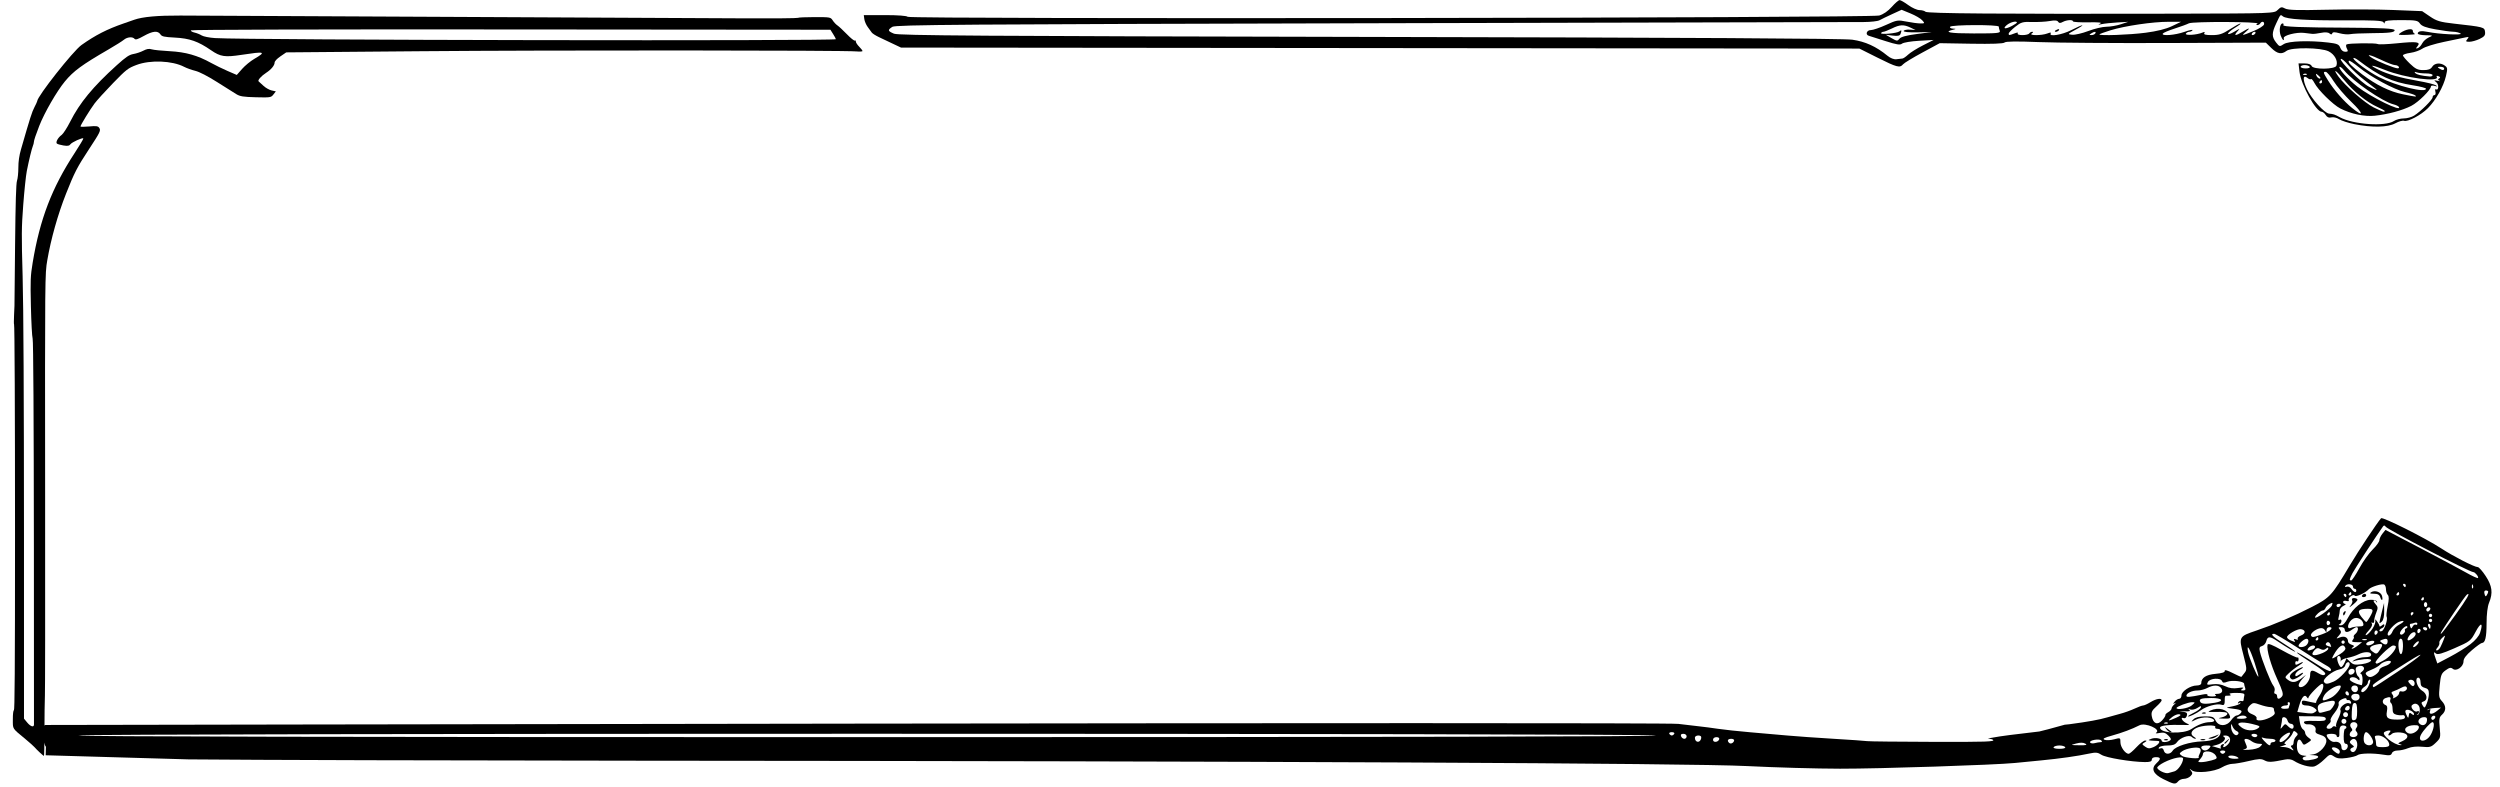 <?xml version="1.0" encoding="UTF-8" standalone="no"?>
<!DOCTYPE svg PUBLIC "-//W3C//DTD SVG 1.1//EN" "http://www.w3.org/Graphics/SVG/1.1/DTD/svg11.dtd">
<svg width="100%" height="100%" viewBox="0 0 270 85" version="1.1" xmlns="http://www.w3.org/2000/svg" xmlns:xlink="http://www.w3.org/1999/xlink" xml:space="preserve" xmlns:serif="http://www.serif.com/" style="fill-rule:evenodd;clip-rule:evenodd;stroke-linejoin:round;stroke-miterlimit:2;">
    <g id="g1" transform="matrix(1.364,0,0,1.378,-11.255,-99.923)">
        <g id="path3" transform="matrix(1,0,0,1,0.151,-1.847)">
            <path d="M194.525,84.092C194.032,83.994 193.483,83.818 193.305,83.701C193.125,83.583 192.853,83.521 192.694,83.56C192.499,83.61 192.358,83.551 192.248,83.376C192.16,83.235 192.015,83.119 191.926,83.119C191.475,83.119 190.294,81.012 190.173,79.99L190.095,79.331L190.574,79.331C190.88,79.331 191.081,79.402 191.129,79.527C191.242,79.821 192.98,79.808 193.094,79.512C193.236,79.141 192.954,78.622 192.481,78.385C191.877,78.082 189.53,78.056 189.144,78.348C188.75,78.646 188.418,78.584 187.944,78.125L187.508,77.702L179.775,77.731C175.522,77.747 170.896,77.714 169.495,77.658C167.766,77.589 166.907,77.6 166.818,77.693C166.733,77.782 165.81,77.815 164.187,77.787L161.687,77.744L160.313,78.478C159.557,78.881 158.868,79.297 158.781,79.402C158.533,79.702 158.295,79.64 156.762,78.88L155.324,78.167L79.441,78.089L78.788,77.784C78.429,77.615 77.93,77.381 77.678,77.262C77.427,77.143 77.179,76.987 77.129,76.915C77.078,76.843 76.933,76.647 76.807,76.478C76.681,76.31 76.559,76.03 76.536,75.858L76.494,75.544L78.188,75.544C79.19,75.544 79.916,75.598 79.965,75.676C80.086,75.872 156.19,75.774 156.892,75.577C157.221,75.484 157.589,75.234 157.889,74.899C158.15,74.607 158.43,74.368 158.51,74.368C158.591,74.368 158.901,74.545 159.198,74.76C159.496,74.976 159.895,75.152 160.085,75.152C160.275,75.152 160.489,75.21 160.561,75.282C160.699,75.42 166.393,75.463 180.237,75.433C188.13,75.415 188.172,75.413 188.447,75.138C188.688,74.898 188.763,74.883 189.033,75.028C189.268,75.154 190.052,75.176 192.316,75.123C193.952,75.084 196.323,75.093 197.586,75.143L199.882,75.234L200.501,75.651C201.028,76.007 201.307,76.09 202.384,76.21C204.778,76.476 204.82,76.487 204.863,76.856C204.895,77.125 204.813,77.23 204.435,77.411C204.177,77.533 203.815,77.634 203.629,77.634C203.337,77.634 203.314,77.606 203.46,77.429C203.607,77.252 203.588,77.234 203.313,77.292C203.139,77.329 202.38,77.485 201.627,77.639C200.875,77.793 200.101,78.032 199.908,78.169C199.715,78.307 199.288,78.456 198.958,78.501C198.629,78.546 198.36,78.636 198.36,78.701C198.36,78.766 198.604,79.052 198.903,79.337C199.355,79.767 199.537,79.854 199.982,79.854C200.376,79.854 200.56,79.785 200.68,79.593C200.868,79.292 201.336,79.252 201.683,79.506C201.898,79.663 201.907,79.746 201.767,80.33C201.569,81.153 200.969,82.208 200.34,82.837C199.795,83.382 198.732,83.937 198.445,83.827C198.343,83.788 198.033,83.877 197.756,84.025C197.159,84.345 195.928,84.371 194.525,84.092ZM197.65,83.844C197.82,83.733 198.168,83.642 198.425,83.642C198.681,83.642 199.051,83.543 199.246,83.422C199.774,83.096 200.711,82.175 200.711,81.982C200.711,81.889 200.776,81.813 200.856,81.813C200.938,81.813 200.972,81.698 200.934,81.552C200.896,81.408 200.913,81.319 200.97,81.355C201.195,81.494 201.229,80.989 201.007,80.81C200.794,80.639 200.802,80.63 201.102,80.695C201.282,80.734 201.349,80.73 201.251,80.686C201.117,80.626 201.112,80.582 201.229,80.509C201.342,80.44 201.326,80.39 201.172,80.331C201.051,80.284 200.992,80.303 201.036,80.374C201.324,80.84 198.522,80.477 196.939,79.842C195.866,79.413 195.565,79.403 196.431,79.826C197.158,80.182 198.151,80.459 199.586,80.706C200.225,80.816 200.842,80.966 200.958,81.04C201.125,81.146 201.108,81.156 200.874,81.092C200.712,81.048 200.58,81.064 200.58,81.128C200.58,81.397 199.589,82.37 199.021,82.658C198.314,83.016 197.18,83.319 196.129,83.431C195.325,83.516 194.244,83.29 193.402,82.861C192.817,82.562 191.635,81.408 191.35,80.856C191.244,80.651 191.123,80.517 191.081,80.559C191.039,80.601 190.923,80.568 190.824,80.485C190.428,80.157 190.4,80.587 190.767,81.36C191.122,82.108 192.152,83.232 192.512,83.265C192.868,83.297 192.953,83.326 193.369,83.551C194.416,84.119 196.964,84.294 197.65,83.844ZM194.279,82.348C193.758,81.852 193.126,81.12 192.874,80.722C192.623,80.323 192.344,79.994 192.254,79.991C192.026,79.982 192.043,80.045 192.437,80.673C192.904,81.417 193.692,82.309 194.338,82.825C195.289,83.585 195.25,83.273 194.279,82.348ZM196.923,83.06C196.923,83.027 196.663,82.886 196.345,82.745C195.496,82.369 194.46,81.542 193.724,80.652C193.062,79.851 192.755,79.659 193.252,80.357C193.745,81.049 195.359,82.448 196.052,82.783C196.726,83.109 196.923,83.172 196.923,83.06ZM198.042,82.742C198.003,82.678 197.808,82.586 197.61,82.537C196.739,82.322 194.403,80.729 193.702,79.872C193.547,79.683 193.385,79.562 193.343,79.604C193.224,79.721 193.988,80.558 194.75,81.146C195.833,81.981 198.316,83.185 198.042,82.742ZM199.333,81.835C199.264,81.775 198.902,81.659 198.528,81.577C197.688,81.393 195.798,80.385 194.859,79.62C194.473,79.306 194.125,79.082 194.085,79.122C193.972,79.235 194.278,79.546 195.144,80.197C196.235,81.017 197.321,81.543 198.347,81.747C199.44,81.965 199.486,81.969 199.333,81.835ZM196.198,81.316C196.13,81.259 195.732,80.954 195.313,80.64C194.894,80.325 194.324,79.801 194.046,79.476C193.767,79.15 193.496,78.927 193.443,78.981C193.297,79.127 195.079,80.864 195.68,81.161C196.24,81.438 196.399,81.486 196.198,81.316ZM200.188,81.314C200.188,81.255 199.733,81.136 199.176,81.051C197.486,80.79 196.509,80.348 194.843,79.094C194.622,78.928 194.441,78.852 194.441,78.927C194.441,79.11 195.672,80.007 196.471,80.407C197.861,81.103 200.188,81.671 200.188,81.314ZM191.96,80.768C191.96,80.696 191.934,80.638 191.902,80.638C191.871,80.638 191.808,80.696 191.764,80.768C191.72,80.84 191.745,80.899 191.822,80.899C191.898,80.899 191.96,80.84 191.96,80.768ZM191.829,80.458C191.829,80.43 191.74,80.334 191.63,80.243C191.464,80.105 191.445,80.113 191.514,80.293C191.584,80.476 191.829,80.604 191.829,80.458ZM200.711,80.246C200.711,80.174 200.48,80.115 200.199,80.115C199.917,80.115 199.579,80.077 199.448,80.031C199.281,79.972 199.248,79.988 199.339,80.086C199.457,80.212 199.835,80.301 200.482,80.357C200.608,80.367 200.711,80.318 200.711,80.246ZM190.749,80.167C190.706,80.123 190.593,80.119 190.499,80.156C190.394,80.198 190.425,80.229 190.578,80.235C190.715,80.241 190.792,80.21 190.749,80.167ZM201.625,79.723C201.625,79.651 201.493,79.594 201.331,79.595C201.093,79.596 201.075,79.621 201.233,79.723C201.486,79.887 201.625,79.887 201.625,79.723ZM190.98,79.593C190.936,79.521 190.756,79.462 190.581,79.462C190.405,79.462 190.262,79.521 190.262,79.593C190.262,79.664 190.442,79.723 190.661,79.723C190.895,79.723 191.027,79.669 190.98,79.593ZM198.033,79.593C197.989,79.521 197.853,79.462 197.732,79.462C197.61,79.462 197.138,79.286 196.683,79.07C195.763,78.635 195.336,78.548 195.945,78.92C196.389,79.19 197.682,79.706 197.943,79.716C198.037,79.72 198.078,79.664 198.033,79.593ZM158.728,78.949C158.804,78.944 159.007,78.807 159.179,78.646C159.351,78.484 159.876,78.158 160.347,77.921L161.202,77.491L160.046,77.557C159.411,77.593 158.806,77.693 158.701,77.78C158.551,77.904 158.278,77.862 157.375,77.575C156.75,77.375 156.165,77.192 156.075,77.166C155.774,77.08 155.896,76.719 156.226,76.719C156.399,76.719 156.943,76.536 157.435,76.313C158.282,75.928 158.366,75.914 159.055,76.052C159.454,76.131 159.948,76.197 160.152,76.197C160.51,76.197 160.516,76.188 160.297,75.947C160.173,75.809 159.755,75.568 159.369,75.412L158.668,75.127L157.91,75.471C157.494,75.66 157.045,75.876 156.912,75.949C156.78,76.023 156.222,76.085 155.672,76.087C155.122,76.088 137.656,76.131 116.86,76.182C84.201,76.261 79.009,76.299 78.756,76.463C78.365,76.714 78.384,76.792 78.886,77C79.237,77.146 85.744,77.19 116.534,77.254C141.966,77.307 154.077,77.376 154.767,77.472C155.788,77.613 156.659,78.007 157.545,78.727C157.788,78.924 158.061,79.029 158.263,79.002C158.443,78.977 158.652,78.954 158.728,78.949ZM193.923,78.164C193.849,78.025 193.838,77.879 193.9,77.841C194.06,77.742 196.22,77.718 196.374,77.813C196.445,77.857 197.131,77.83 197.897,77.753C199.465,77.595 199.798,77.642 199.517,77.983C199.365,78.167 199.368,78.189 199.535,78.134C199.643,78.099 199.8,77.932 199.885,77.764C199.969,77.596 200.204,77.385 200.407,77.295C200.769,77.135 200.764,77.132 200.155,77.122C199.814,77.116 199.535,77.057 199.535,76.991C199.535,76.803 199.823,76.754 200.319,76.859C201.163,77.037 203.144,77.136 202.931,76.989C202.823,76.915 202.559,76.851 202.343,76.847C202.128,76.844 201.489,76.758 200.925,76.658C200.171,76.524 199.848,76.403 199.709,76.205C199.54,75.964 199.386,75.936 198.222,75.936C197.271,75.936 196.922,75.979 196.921,76.099C196.919,76.229 196.898,76.229 196.815,76.098C196.736,75.974 196.005,75.939 193.78,75.953C190.744,75.971 189.141,75.87 188.855,75.64C188.656,75.481 188.678,75.458 188.324,76.205C187.971,76.952 187.969,77.245 188.317,77.687C188.584,78.027 188.602,78.03 188.927,77.817C189.297,77.575 190.941,77.518 192.458,77.695C193.164,77.778 193.3,77.837 193.402,78.104C193.474,78.295 193.626,78.417 193.79,78.417C194.016,78.417 194.037,78.376 193.923,78.164ZM188.684,77.149C188.535,76.757 188.624,76.197 188.835,76.197C188.91,76.197 188.935,76.256 188.891,76.327C188.809,76.459 190.238,76.515 194.115,76.531C196.654,76.542 197.707,76.599 197.707,76.725C197.707,76.901 197.322,76.951 195.878,76.96C195.124,76.965 194.362,77 194.186,77.038C194.009,77.076 193.629,77.043 193.341,76.966C192.955,76.862 192.804,76.864 192.768,76.973C192.731,77.082 192.671,77.083 192.545,76.978C192.434,76.887 192.19,76.871 191.872,76.936C191.597,76.992 191.284,77.027 191.176,77.014C191.068,77.001 190.775,76.966 190.523,76.937C189.932,76.869 188.881,77.136 188.923,77.344C188.984,77.639 188.82,77.506 188.684,77.149ZM198.164,76.938C198.588,76.646 199.143,76.551 199.143,76.771C199.143,76.874 199.217,76.983 199.307,77.013C199.396,77.044 199.117,77.079 198.686,77.093C197.985,77.116 197.93,77.099 198.164,76.938ZM159.866,77.027L161.071,76.871L159.928,76.893C159.213,76.907 158.802,76.866 158.831,76.785C158.856,76.713 159.077,76.667 159.321,76.683L159.765,76.711L159.373,76.525C158.836,76.27 158.534,76.283 157.902,76.589C157.605,76.732 157.303,76.85 157.232,76.85C157.161,76.85 157.076,76.894 157.042,76.948C156.952,77.094 158.302,76.975 158.492,76.82C158.671,76.674 158.694,76.727 158.581,77.022C158.526,77.165 158.365,77.198 157.96,77.15L157.414,77.086L157.871,77.349C158.292,77.59 158.342,77.594 158.495,77.397C158.608,77.251 159.047,77.133 159.866,77.027ZM167.6,76.981C167.828,76.894 167.916,76.894 167.862,76.981C167.815,77.058 167.969,77.111 168.239,77.111C168.491,77.111 168.733,77.052 168.777,76.981C168.821,76.909 168.928,76.851 169.013,76.852C169.107,76.853 169.091,76.904 168.973,76.981C168.702,77.155 169.753,77.156 170.213,76.981C170.44,76.894 170.528,76.894 170.475,76.981C170.299,77.264 171.367,77.093 172.107,76.719C173.07,76.233 173.324,76.212 172.434,76.692C171.789,77.04 171.786,77.045 172.174,77.084C172.39,77.105 172.965,76.973 173.45,76.791C173.936,76.608 174.582,76.457 174.886,76.456C175.189,76.455 175.702,76.368 176.026,76.262L176.613,76.071L175.764,76.119C175.298,76.146 174.739,76.204 174.524,76.249C174.221,76.312 174.192,76.303 174.393,76.209C174.573,76.125 174.28,76.094 173.446,76.109C172.781,76.121 172.238,76.087 172.238,76.034C172.238,75.887 171.736,75.916 171.429,76.08C171.228,76.188 171.135,76.184 171.062,76.066C170.993,75.954 170.794,75.937 170.393,76.008C170.079,76.064 169.451,76.097 168.998,76.083C168.252,76.059 168.124,76.096 167.659,76.464C167.376,76.688 167.144,76.926 167.144,76.991C167.144,77.142 167.18,77.141 167.6,76.981ZM170.801,76.799C170.801,76.77 170.893,76.712 171.004,76.669C171.12,76.625 171.173,76.647 171.127,76.721C171.05,76.845 170.801,76.904 170.801,76.799ZM174.001,76.981C174.103,76.815 173.931,76.815 173.675,76.981C173.506,77.09 173.509,77.107 173.7,77.109C173.821,77.11 173.957,77.052 174.001,76.981ZM177.985,76.926C178.896,76.808 179.597,76.635 180.075,76.409L180.793,76.069L179.804,76.068C178.554,76.066 176.356,76.385 175.209,76.734C174.725,76.881 174.328,77.027 174.328,77.057C174.328,77.177 176.697,77.092 177.985,76.926ZM181.059,76.859C181.454,76.72 181.743,76.662 181.701,76.728C181.66,76.795 181.545,76.85 181.446,76.85C181.347,76.85 181.225,76.915 181.176,76.995C181.074,77.16 182.058,77.1 182.48,76.915C182.658,76.837 182.702,76.85 182.635,76.958C182.568,77.068 182.739,77.111 183.24,77.111C183.815,77.111 184.067,77.03 184.652,76.657C185.044,76.408 185.423,76.203 185.495,76.201C185.567,76.2 185.376,76.349 185.07,76.532C184.765,76.715 184.515,76.926 184.515,77.001C184.515,77.076 184.736,77.007 185.005,76.848C185.487,76.565 185.491,76.564 185.246,76.835C184.933,77.182 185.106,77.188 185.661,76.849C186.206,76.517 186.33,76.515 185.934,76.846C185.533,77.179 185.6,77.173 186.54,76.791C186.971,76.616 187.342,76.381 187.365,76.27C187.412,76.045 187.189,75.991 187.062,76.197C187.018,76.269 186.911,76.327 186.826,76.325C186.722,76.324 186.729,76.286 186.847,76.211C187.092,76.056 181.695,76.035 181.411,76.19C181.286,76.258 180.789,76.439 180.305,76.592C179.82,76.745 179.391,76.924 179.35,76.991C179.218,77.204 180.32,77.119 181.059,76.859ZM186.67,76.981C186.715,76.909 186.692,76.85 186.62,76.85C186.549,76.85 186.453,76.909 186.409,76.981C186.365,77.052 186.387,77.111 186.459,77.111C186.531,77.111 186.626,77.052 186.67,76.981ZM166.44,76.774C166.396,76.66 166.361,76.513 166.361,76.447C166.361,76.281 162.611,76.292 162.508,76.458C162.463,76.53 162.563,76.596 162.729,76.604C162.995,76.617 163,76.626 162.769,76.682C161.933,76.883 162.463,76.981 164.389,76.981C166.278,76.981 166.51,76.957 166.44,76.774ZM167.412,76.389C167.624,76.28 167.797,76.162 167.797,76.128C167.797,75.966 167.27,76.094 166.996,76.323C166.626,76.631 166.87,76.67 167.412,76.389Z" style="fill-rule:nonzero;"/>
        </g>
        <g id="path31" serif:id="path3" transform="matrix(0.733,0,0,0.726,8.251,72.521)">
            <path d="M253.878,65.402C254.059,65.187 254.157,64.933 254.097,64.835C253.951,64.595 254.195,64.468 254.538,64.607C254.756,64.697 254.68,64.835 254.182,65.255C253.826,65.557 253.692,65.62 253.878,65.402Z"/>
        </g>
        <g id="path32" serif:id="path3" transform="matrix(0.733,0,0,0.726,8.251,72.521)">
            <path d="M255.152,64.271C255.213,64.172 255.337,64.091 255.43,64.091C255.523,64.091 255.598,64.172 255.598,64.271C255.598,64.369 255.472,64.45 255.319,64.45C255.167,64.45 255.092,64.369 255.152,64.271Z"/>
        </g>
        <g id="path33" serif:id="path3" transform="matrix(0.733,0,0,0.726,8.251,72.521)">
            <path d="M257.116,64.464C257.03,64.191 256.846,64.089 256.431,64.085C256,64.081 255.932,64.04 256.146,63.914C256.546,63.677 257.169,63.888 257.3,64.303C257.362,64.498 257.371,64.698 257.322,64.748C257.274,64.797 257.18,64.669 257.116,64.464Z"/>
        </g>
        <g id="path34" serif:id="path3" transform="matrix(0.733,0,0,0.726,8.251,72.521)">
            <path d="M257.03,67.207C257.034,67.126 257.147,66.615 257.283,66.071L257.527,65.08L257.542,65.948C257.551,66.496 257.46,66.915 257.291,67.086C257.143,67.234 257.026,67.289 257.03,67.207Z"/>
        </g>
        <g id="path35" serif:id="path3" transform="matrix(0.733,0,0,0.726,8.251,72.521)">
            <path d="M253.103,66.261C253.103,66.167 253.182,66.042 253.279,65.981C253.38,65.918 253.41,65.991 253.35,66.151C253.231,66.462 253.103,66.52 253.103,66.261Z"/>
        </g>
        <g id="path36" serif:id="path3" transform="matrix(0.733,0,0,0.726,8.251,72.521)">
            <path d="M237.925,76.925C238.053,76.873 238.207,76.88 238.267,76.939C238.326,76.998 238.221,77.041 238.033,77.034C237.826,77.026 237.783,76.982 237.925,76.925Z"/>
        </g>
        <g id="path37" serif:id="path3" transform="matrix(0.733,0,0,0.726,8.251,72.521)">
            <path d="M234.017,78.712C233.79,78.422 233.799,78.418 234.129,78.661C234.324,78.806 234.517,78.948 234.558,78.977C234.599,79.005 234.549,79.028 234.446,79.028C234.344,79.028 234.15,78.886 234.017,78.712Z"/>
        </g>
        <g id="path38" serif:id="path3" transform="matrix(0.733,0,0,0.726,8.251,72.521)">
            <path d="M239.993,77.431C240.278,77.369 240.546,77.216 240.587,77.093C240.662,76.867 240.336,76.815 239.027,76.847C238.517,76.859 238.468,76.832 238.76,76.697C239.637,76.294 240.625,76.564 240.868,77.273C240.96,77.543 240.868,77.585 240.225,77.566C239.563,77.548 239.536,77.532 239.993,77.431Z"/>
        </g>
        <g id="path39" serif:id="path3" transform="matrix(0.733,0,0,0.726,8.251,72.521)">
            <path d="M240.276,80.22C240.276,80.183 240.415,80.041 240.587,79.904C240.869,79.681 240.876,79.687 240.653,79.972C240.422,80.272 240.276,80.367 240.276,80.22Z"/>
        </g>
        <g id="path310" serif:id="path3" transform="matrix(0.733,0,0,0.726,8.251,72.521)">
            <path d="M233.827,79.804C233.957,79.753 234.11,79.758 234.17,79.819C234.228,79.878 234.123,79.921 233.935,79.913C233.728,79.904 233.685,79.862 233.827,79.804Z"/>
        </g>
        <g id="path311" serif:id="path3" transform="matrix(0.733,0,0,0.726,8.251,72.521)">
            <path d="M237.735,79.808C237.858,79.758 238.059,79.758 238.182,79.808C238.304,79.857 238.203,79.899 237.959,79.899C237.714,79.899 237.614,79.857 237.735,79.808Z"/>
        </g>
        <g id="path312" serif:id="path3" transform="matrix(0.733,0,0,0.726,8.251,72.521)">
            <path d="M238.88,79.571C239.142,79.491 239.463,79.371 239.593,79.303C239.723,79.236 239.674,79.309 239.484,79.463C239.293,79.62 238.973,79.74 238.771,79.732C238.476,79.72 238.498,79.688 238.88,79.571Z"/>
        </g>
        <g id="path313" serif:id="path3" transform="matrix(0.733,0,0,0.726,8.251,72.521)">
            <path d="M247.42,73.202C247.208,72.945 247.492,72.602 248.237,72.213C248.819,71.909 248.993,71.982 248.426,72.293C248.156,72.44 247.937,72.682 247.937,72.829C247.937,73.055 248.014,73.047 248.42,72.778C248.686,72.603 248.84,72.562 248.765,72.686C248.688,72.81 248.399,73.03 248.121,73.176C247.703,73.394 247.582,73.398 247.42,73.202Z"/>
        </g>
        <g id="path314" serif:id="path3" transform="matrix(0.733,0,0,0.726,8.251,72.521)">
            <path d="M223.035,78.224C223.229,78.209 223.394,78.193 223.526,78.175C225.537,77.909 226.774,77.686 227.624,77.434C227.968,77.333 228.609,77.155 229.05,77.038C229.492,76.923 230.178,76.675 230.576,76.489C230.975,76.301 231.393,76.148 231.508,76.148C231.621,76.148 231.977,75.987 232.298,75.79C232.908,75.414 233.504,75.315 233.504,75.59C233.504,75.678 233.243,75.983 232.924,76.267C232.452,76.684 232.361,76.878 232.434,77.3C232.575,78.106 233.048,78.306 233.543,77.767C233.767,77.525 233.931,77.266 233.908,77.193C233.883,77.12 234.024,76.974 234.219,76.867C234.414,76.763 234.573,76.586 234.573,76.478C234.573,76.367 234.714,76.162 234.886,76.02C235.066,75.871 235.085,75.82 234.929,75.9C234.7,76.019 234.696,75.995 234.908,75.733C235.041,75.565 235.262,75.429 235.397,75.429C235.532,75.429 235.643,75.266 235.643,75.067C235.643,74.622 236.607,73.991 237.291,73.991C237.575,73.989 237.78,73.89 237.78,73.754C237.78,73.161 238.287,72.826 239.322,72.733C240.031,72.668 240.349,72.564 240.318,72.41C240.289,72.268 240.615,72.358 241.183,72.648C241.682,72.905 242.105,73.088 242.121,73.056C242.136,73.025 242.284,72.837 242.446,72.64C242.726,72.301 242.717,72.18 242.325,70.66C241.822,68.723 241.833,68.702 243.749,68.056C245.693,67.4 247.866,66.474 249.758,65.497C251.696,64.496 251.883,64.292 253.807,61.057C254.738,59.49 256.749,56.46 257.205,55.935C257.363,55.755 261.993,58.075 263.704,59.192C265.024,60.055 267.287,61.212 267.654,61.212C267.774,61.212 268.158,61.646 268.505,62.175C269.211,63.25 269.306,64.001 268.871,65.054C268.703,65.459 268.602,66.288 268.601,67.28C268.598,68.792 268.454,69.401 268.095,69.401C268.005,69.401 267.521,69.749 267.02,70.175C266.387,70.714 266.11,71.085 266.11,71.386C266.11,71.965 265.332,72.509 264.957,72.194C264.749,72.02 264.593,72.05 264.18,72.348C263.719,72.679 263.648,72.862 263.537,74.004C263.424,75.155 263.45,75.33 263.78,75.685C264.247,76.187 264.251,76.72 263.791,77.14C263.48,77.424 263.447,77.611 263.541,78.562C263.645,79.612 263.627,79.68 263.107,80.177C262.618,80.647 262.479,80.687 261.633,80.604C261.048,80.548 260.479,80.606 260.113,80.761C259.791,80.896 259.295,81.008 259.008,81.008C258.69,81.008 258.443,81.122 258.375,81.3C258.282,81.543 258.117,81.57 257.42,81.456C256.298,81.274 254.91,81.303 254.65,81.515C254.534,81.61 254.017,81.745 253.5,81.815C252.775,81.913 252.459,81.876 252.123,81.654C251.702,81.376 251.664,81.388 251.043,81.997C250.688,82.344 250.209,82.676 249.979,82.734C249.523,82.85 248.443,82.55 247.803,82.129C247.538,81.956 247.205,81.906 246.824,81.985C245.368,82.284 245.031,82.299 244.62,82.077C244.259,81.881 243.978,81.892 242.9,82.147C242.191,82.315 241.396,82.451 241.131,82.449C240.868,82.448 240.364,82.619 240.012,82.828C239.194,83.316 237.217,83.509 236.759,83.146C236.478,82.923 236.468,82.929 236.673,83.193C236.862,83.437 236.853,83.539 236.616,83.777C236.459,83.937 236.145,84.067 235.918,84.067C235.693,84.067 235.408,84.188 235.287,84.337C234.992,84.694 234.838,84.67 233.683,84.097C232.564,83.542 232.318,82.952 232.961,82.364C233.447,81.921 233.422,81.727 232.88,81.727C232.604,81.727 232.436,81.829 232.436,81.997C232.436,82.196 232.237,82.264 231.679,82.258C230.192,82.241 227.47,81.784 227,81.472C226.604,81.21 226.387,81.188 225.694,81.337C224.42,81.611 222.561,81.876 220.498,82.076C219.469,82.176 218.187,82.302 217.647,82.355C215.474,82.572 203.018,82.98 198.761,82.974C196.262,82.971 191.733,82.842 188.695,82.689C182.55,82.379 136.362,82.156 68.861,82.11C49.106,82.096 27.281,82.033 20.359,81.967L4.934,81.523L4.961,80.616C4.548,80.013 4.36,78.253 4.932,78.253C5.416,78.253 179.498,77.905 181.3,78.136C182.035,78.23 183.038,78.349 183.528,78.398C184.018,78.449 184.94,78.569 185.577,78.666C186.214,78.763 187.777,78.93 189.051,79.039C190.325,79.146 192.129,79.305 193.061,79.39C193.991,79.476 196.236,79.634 198.049,79.743C199.861,79.851 201.505,79.966 201.701,79.998C201.898,80.031 205.105,80.065 208.828,80.076C214.567,80.093 215.55,80.059 215.28,79.851C215.206,79.794 215.036,79.747 214.727,79.707C216.713,79.343 217.319,79.326 220.291,78.955C220.449,78.935 221.795,78.57 223.035,78.224ZM242.681,77.409C242.541,77.182 242.049,77.182 241.7,77.409C241.502,77.538 241.608,77.584 242.112,77.585C242.52,77.587 242.746,77.516 242.681,77.409ZM249.874,81.974C250.561,81.836 250.602,81.556 249.941,81.52L249.451,81.493L249.916,81.42C250.561,81.319 251.366,80.435 251.292,79.907C251.25,79.611 251.061,79.44 250.64,79.319C250.188,79.188 250.069,79.069 250.134,78.816C250.23,78.446 249.811,78.136 249.284,78.186C249.103,78.204 248.92,78.119 248.878,77.997C248.821,77.835 249.121,77.788 250.017,77.817C250.996,77.85 251.232,77.804 251.232,77.588C251.232,77.37 250.95,77.317 249.78,77.313L248.328,77.307L248.426,77.942C248.481,78.292 248.632,78.642 248.765,78.722C248.897,78.801 249.005,78.978 249.005,79.116C249.005,79.254 249.169,79.483 249.368,79.623C249.725,79.877 249.725,79.881 249.284,80.173C248.864,80.451 248.829,80.447 248.646,80.103C248.383,79.605 248.114,79.823 248.114,80.533C248.114,81.195 248.376,81.537 248.908,81.567C249.211,81.585 249.22,81.603 248.958,81.672C248.787,81.717 248.691,81.829 248.747,81.92C248.866,82.116 249.114,82.128 249.874,81.974ZM238.891,82.078C239.49,81.91 239.535,81.857 239.341,81.545C239.026,81.034 237.959,80.938 237.959,81.418C237.959,81.523 237.826,81.756 237.665,81.938C237.386,82.248 237.393,82.267 237.797,82.266C238.033,82.264 238.525,82.18 238.891,82.078ZM254.618,76.777C254.618,76.1 254.551,75.878 254.351,75.878C254.155,75.878 254.074,76.126 254.043,76.836C254.006,77.661 254.043,77.785 254.309,77.734C254.553,77.686 254.618,77.485 254.618,76.777ZM254.707,74.349C254.707,74.109 254.588,73.989 254.351,73.989C254.007,73.989 253.868,74.342 254.112,74.588C254.358,74.837 254.707,74.696 254.707,74.349ZM237.94,74.964C238.3,74.891 238.502,74.908 238.441,75.009C238.385,75.101 238.613,75.177 238.948,75.177C239.311,75.177 239.468,75.12 239.337,75.036C239.192,74.943 239.25,74.893 239.508,74.892C240.003,74.889 240.191,74.59 239.913,74.251C239.637,73.916 239.076,73.919 238.428,74.261C238.147,74.409 237.681,74.529 237.392,74.529C236.787,74.529 236.178,74.813 236.178,75.096C236.178,75.283 236.479,75.26 237.94,74.964ZM234.887,83.258C235.272,83.146 235.82,82.343 235.82,81.892C235.82,81.588 234.743,81.796 233.764,82.289C233.324,82.513 232.991,82.78 233.025,82.886C233.115,83.16 233.902,83.531 234.217,83.447C234.365,83.407 234.666,83.323 234.887,83.258ZM185.711,79.793C185.754,79.66 185.631,79.567 185.413,79.567C185.195,79.567 185.042,79.684 185.042,79.851C185.042,80.181 185.599,80.133 185.711,79.793ZM245.174,77.463C245.577,77.268 245.774,77.066 245.714,76.907C245.663,76.771 245.62,76.585 245.62,76.494C245.62,76.403 245.44,76.325 245.219,76.32C244.998,76.316 244.5,76.198 244.112,76.059C243.483,75.833 243.368,75.837 243.087,76.094C242.621,76.52 242.698,76.873 243.307,77.104C243.622,77.224 243.809,77.405 243.758,77.54C243.633,77.872 244.413,77.829 245.174,77.463ZM247.045,79.658C247.275,79.411 247.416,79.162 247.358,79.104C247.218,78.96 246.387,79.525 246.264,79.848C246.106,80.265 246.59,80.147 247.045,79.658ZM259.57,69.784C259.58,69.43 259.531,69.083 259.461,69.012C259.192,68.741 259.008,69.253 259.108,69.995C259.229,70.908 259.542,70.765 259.57,69.784ZM262.158,77.811C262.2,77.512 262.125,77.408 261.867,77.408C261.379,77.408 261.067,77.821 261.344,78.101C261.663,78.423 262.093,78.27 262.158,77.811ZM257.46,71.294C258.074,70.979 258.801,70.172 258.804,69.805C258.804,69.732 258.674,69.671 258.513,69.671C258.18,69.671 256.452,71.373 256.617,71.539C256.755,71.678 256.66,71.706 257.46,71.294ZM254.884,75.248C254.884,74.985 254.766,74.889 254.44,74.889C254.021,74.889 253.842,75.215 254.112,75.488C254.378,75.757 254.884,75.6 254.884,75.248ZM178.895,79.388C178.742,79.138 8.476,79.138 8.476,79.388C8.476,79.507 37.017,79.568 93.74,79.568C150.538,79.568 178.969,79.507 178.895,79.388ZM259.784,77.402C259.784,77.257 259.67,77.164 259.529,77.194C259.389,77.226 259.087,77.204 258.861,77.146C258.547,77.067 258.449,76.916 258.449,76.516C258.449,76.227 258.371,75.942 258.278,75.884C258.184,75.824 258.153,75.659 258.207,75.513C258.314,75.233 258.124,75.178 257.662,75.359C257.298,75.499 257.298,75.948 257.662,76.089C257.875,76.172 257.917,76.345 257.834,76.792C257.7,77.511 257.929,77.68 259.015,77.672C259.569,77.668 259.784,77.592 259.784,77.402ZM255.206,73.359C255.206,73.014 255.118,72.73 255.011,72.73C254.905,72.73 254.973,72.614 255.163,72.472C255.591,72.152 255.287,71.734 254.751,71.906C254.491,71.988 254.423,72.133 254.486,72.467C254.532,72.713 254.642,72.958 254.727,73.012C254.815,73.066 254.884,73.204 254.884,73.315C254.884,73.464 254.826,73.461 254.672,73.304C254.386,73.018 253.816,73.029 253.816,73.322C253.816,73.51 254.43,73.82 255.09,73.963C255.153,73.978 255.206,73.705 255.206,73.359ZM243.547,71.546C243.039,69.996 242.645,69.344 242.835,70.368C242.953,71.007 243.847,73.14 243.952,73.034C243.986,73.001 243.803,72.332 243.547,71.546ZM253.26,71.535L253.474,71.061L253.869,71.436C254.208,71.757 254.395,71.793 255.139,71.685C256.287,71.52 256.52,71.035 255.396,71.149C254.968,71.193 254.457,71.289 254.261,71.362C254.039,71.444 254.071,71.392 254.351,71.218C254.595,71.067 255.097,70.94 255.464,70.936C255.936,70.932 256.133,70.85 256.133,70.66C256.133,70.317 255.392,70.303 254.742,70.635C254.478,70.772 253.966,70.936 253.605,71.002C253.245,71.068 252.914,71.22 252.874,71.341C252.833,71.461 252.819,71.418 252.845,71.244C252.898,70.89 252.647,70.655 252.49,70.912C252.361,71.123 252.685,72.009 252.893,72.009C252.977,72.009 253.142,71.796 253.26,71.535ZM266.864,69.526C267.379,69.132 267.784,68.649 267.903,68.286C268.261,67.187 267.99,67.122 267.429,68.173C266.888,69.187 266.843,69.222 265.125,69.974C263.81,70.549 263.313,70.691 263.137,70.543C262.854,70.305 262.848,70.36 263.092,71.065L263.281,71.614L264.65,70.893C265.405,70.496 266.401,69.88 266.864,69.526ZM260.511,77.06C260.683,77.205 260.764,77.211 260.764,77.077C260.764,76.832 260.21,76.533 259.939,76.63C259.788,76.686 259.788,76.816 259.939,77.144C260.128,77.558 260.145,77.562 260.199,77.216C260.245,76.92 260.307,76.89 260.511,77.06ZM253.637,77.139C253.637,76.99 253.517,76.869 253.37,76.869C253.224,76.869 253.103,76.99 253.103,77.139C253.103,77.286 253.224,77.409 253.37,77.409C253.517,77.409 253.637,77.286 253.637,77.139ZM252.097,73.562C252.704,73.306 253.816,72.101 253.816,71.699C253.816,71.341 253.437,71.43 253.337,71.814C253.283,72.026 253.032,72.197 252.677,72.264C251.97,72.398 250.855,73.303 251.035,73.598C251.201,73.871 251.381,73.864 252.097,73.562ZM240.364,81.187C240.424,81.088 240.304,81.007 240.097,81.007C239.889,81.007 239.769,81.088 239.829,81.187C239.889,81.286 240.011,81.368 240.097,81.368C240.183,81.368 240.303,81.286 240.364,81.187ZM252.781,70.6C253.2,70.336 253.404,70.091 253.341,69.927C253.135,69.387 252.635,69.7 252.065,70.724C251.801,71.196 251.844,71.189 252.781,70.6ZM251.947,78.485C252.009,78.384 252.153,78.357 252.269,78.423C252.385,78.491 252.423,78.482 252.354,78.404C252.284,78.327 252.388,77.946 252.583,77.559C252.778,77.172 252.887,76.771 252.824,76.668C252.65,76.384 253.389,75.772 253.741,75.908C253.953,75.991 254.015,75.95 253.951,75.772C253.902,75.633 253.77,75.538 253.661,75.563C253.55,75.587 253.46,75.53 253.46,75.432C253.46,75.326 253.277,75.339 253.002,75.466C252.702,75.605 252.572,75.783 252.625,75.987C252.67,76.159 252.472,76.582 252.181,76.94C251.891,77.295 251.699,77.657 251.754,77.745C251.808,77.835 251.733,78.007 251.587,78.13C251.441,78.251 251.321,78.423 251.321,78.51C251.321,78.728 251.81,78.708 251.947,78.485ZM262.548,79.342C262.904,78.752 263.026,77.948 262.758,77.948C262.565,77.948 261.747,78.842 261.505,79.319C261.087,80.141 262.053,80.163 262.548,79.342ZM257.914,69.209C257.914,68.927 257.746,68.887 257.299,69.061C257.041,69.161 257.044,69.196 257.328,69.405C257.684,69.668 257.914,69.591 257.914,69.209ZM239.251,75.853C240.319,75.674 240.061,75.338 238.861,75.342C237.763,75.346 237.484,75.45 237.684,75.776C237.817,75.994 238.276,76.016 239.251,75.853ZM254.35,72.44C254.35,72.152 253.891,72.1 253.726,72.37C253.666,72.468 253.663,72.626 253.721,72.722C253.868,72.961 254.35,72.745 254.35,72.44ZM256.626,72.81C256.845,72.655 257.023,72.429 257.023,72.307C257.023,72.184 257.278,72.006 257.591,71.911C258.341,71.684 258.535,71.185 257.804,71.364C257.521,71.433 257.205,71.601 257.101,71.738C256.997,71.874 256.575,72.122 256.161,72.289C255.557,72.533 255.45,72.64 255.616,72.841C255.88,73.162 256.138,73.154 256.626,72.81ZM246.506,75.166C246.68,74.954 246.582,74.598 246,73.321C245.294,71.774 244.821,70.116 244.938,69.599C244.982,69.406 245.388,69.559 246.544,70.207C247.395,70.682 248.137,71.027 248.192,70.972C248.248,70.915 248.293,71.01 248.293,71.181C248.293,71.352 248.212,71.441 248.114,71.379C248.017,71.319 247.937,71.397 247.937,71.556C247.937,71.783 248.008,71.804 248.28,71.656C248.9,71.322 248.931,71.462 248.323,71.837C247.997,72.038 247.515,72.406 247.253,72.654C246.789,73.096 246.787,73.113 247.124,73.368C247.602,73.73 247.98,73.696 248.581,73.235L249.095,72.841L248.694,73.292C248.245,73.796 248.174,74.17 248.526,74.17C248.964,74.17 249.54,73.449 249.54,72.902C249.54,72.29 249.722,72.245 250.445,72.677C250.815,72.896 251.017,72.93 251.153,72.79C251.291,72.653 250.885,72.303 249.731,71.567C248.841,71.001 248.114,70.498 248.114,70.449C248.114,70.358 248.675,70.685 250.514,71.849C251.097,72.22 251.64,72.483 251.719,72.434C251.939,72.296 251.713,72.037 251.088,71.713C250.775,71.55 249.473,70.742 248.192,69.913C246.911,69.087 245.769,68.41 245.653,68.41C245.192,68.41 245.499,68.723 246.69,69.464C247.375,69.893 247.937,70.283 247.937,70.331C247.937,70.423 247.047,69.902 245.979,69.187C245.193,68.658 244.941,68.662 244.807,69.204C244.747,69.441 244.543,69.678 244.35,69.729C244.072,69.802 244.024,69.922 244.113,70.33C244.29,71.138 245.296,73.69 245.563,74.008C245.697,74.167 245.757,74.43 245.694,74.593C245.631,74.758 245.669,74.889 245.78,74.889C245.888,74.889 245.976,75.01 245.976,75.159C245.976,75.502 246.226,75.505 246.506,75.166ZM260.741,73.511C260.641,73.39 260.442,73.336 260.299,73.393C260.075,73.479 260.082,73.544 260.342,73.836C260.573,74.092 260.683,74.121 260.786,73.955C260.861,73.832 260.84,73.632 260.741,73.511ZM250.074,76.862C250.306,76.706 250.295,76.646 249.995,76.416C249.806,76.268 249.425,76.148 249.149,76.148C248.823,76.148 248.649,76.055 248.649,75.878C248.649,75.567 248.686,75.563 249.598,75.778C249.973,75.866 250.241,75.897 250.193,75.848C250.144,75.8 250.298,75.472 250.535,75.119C250.954,74.496 251.107,73.809 250.826,73.809C250.608,73.809 249.362,75.087 249.359,75.315C249.358,75.426 249.28,75.399 249.188,75.25C248.954,74.878 248.631,75.228 248.365,76.143L248.158,76.85L248.716,76.92C249.722,77.048 249.804,77.045 250.074,76.862ZM235.07,77.471C235.551,77.255 235.647,77.153 235.42,77.098C235.249,77.056 234.897,77.19 234.639,77.395C234.071,77.846 234.189,77.866 235.07,77.471ZM262.368,74.872C262.368,74.471 262.269,74.331 261.922,74.243C261.615,74.165 261.477,74.007 261.477,73.73C261.477,73.296 261.323,73.054 261.125,73.176C260.833,73.359 261.174,74.284 261.631,74.549C262.183,74.868 262.284,75.554 261.801,75.71C261.541,75.793 261.524,75.869 261.698,76.151C261.895,76.468 261.923,76.454 262.139,75.939C262.264,75.636 262.368,75.155 262.368,74.872ZM247.223,76.433C247.223,76.392 247.272,76.23 247.332,76.074C247.392,75.914 247.349,75.789 247.233,75.789C247.118,75.789 247.075,75.87 247.135,75.969C247.195,76.068 247.084,76.148 246.888,76.148C246.693,76.148 246.482,76.23 246.422,76.329C246.36,76.431 246.51,76.509 246.768,76.509C247.019,76.509 247.223,76.475 247.223,76.433ZM253.703,74.801C253.646,74.652 253.527,74.576 253.438,74.633C253.251,74.75 253.401,75.069 253.643,75.069C253.732,75.069 253.759,74.948 253.703,74.801ZM234.699,81.024C234.989,80.555 236.531,80.07 237.886,80.021C239.134,79.976 239.824,79.637 239.868,79.05C239.888,78.779 239.794,78.667 239.54,78.667C239.345,78.667 239.235,78.587 239.295,78.488C239.472,78.198 237.826,78.274 237.238,78.583C236.646,78.892 236.56,79.28 237.023,79.553C237.195,79.653 237.251,79.739 237.148,79.742C237.045,79.744 236.871,79.656 236.76,79.545C236.491,79.273 235.496,79.622 235.159,80.108C234.974,80.374 234.707,80.468 234.129,80.468C233.699,80.468 233.29,80.561 233.219,80.677C233.134,80.816 233.185,80.851 233.369,80.781C233.55,80.71 233.678,80.793 233.737,81.019C233.853,81.465 234.425,81.468 234.699,81.024ZM254.628,79.372C254.693,79.264 254.659,79.089 254.553,78.98C254.415,78.842 254.414,78.717 254.547,78.554C254.77,78.283 254.611,77.948 254.261,77.948C253.902,77.948 253.753,78.285 253.987,78.569C254.126,78.739 254.13,78.852 254.002,78.931C253.899,78.996 253.815,79.166 253.815,79.308C253.815,79.609 254.451,79.66 254.627,79.371L254.628,79.372ZM249.792,70.099C249.947,70.04 250.074,69.918 250.074,69.829C250.074,69.572 249.604,69.645 249.362,69.94C249.126,70.225 249.301,70.291 249.792,70.099ZM183.764,79.688C183.802,79.485 183.701,79.388 183.451,79.388C183.248,79.388 183.083,79.495 183.083,79.627C183.083,80.178 183.66,80.229 183.764,79.688ZM253.605,80.6C253.637,80.422 253.556,80.287 253.412,80.287C253.231,80.287 253.161,80.059 253.167,79.477C253.171,79.032 253.238,78.667 253.317,78.667C253.395,78.667 253.46,78.587 253.46,78.488C253.46,78.389 253.299,78.307 253.103,78.307C252.769,78.307 252.67,78.558 252.699,79.342C252.703,79.466 252.636,79.567 252.549,79.567C252.462,79.567 252.391,79.487 252.391,79.388C252.391,79.288 252.151,79.207 251.856,79.207C251.563,79.207 251.324,79.268 251.327,79.342C251.342,79.67 251.856,80.13 252.153,80.081C252.61,80.005 252.925,80.245 252.925,80.67C252.925,81.124 253.516,81.062 253.605,80.6ZM241.79,79.206C241.851,79.106 241.769,78.974 241.607,78.911C241.446,78.849 241.245,78.627 241.162,78.418C241.033,78.094 241.008,78.085 240.999,78.365C240.975,79.058 241.524,79.642 241.79,79.206ZM260.988,78.957C261.35,78.68 261.398,78.317 261.076,78.287C260.205,78.205 259.57,78.568 259.894,78.962C260.146,79.269 260.582,79.267 260.988,78.957ZM245.264,80.287C245.264,80.188 245.384,80.107 245.532,80.107C245.678,80.107 245.798,80.027 245.798,79.928C245.798,79.828 245.564,79.747 245.278,79.747C244.993,79.747 244.622,79.695 244.455,79.63C244.237,79.545 244.271,79.641 244.574,79.97C245.03,80.465 245.264,80.572 245.264,80.287ZM258.091,80.377C258.091,79.95 257.423,79.388 256.914,79.388C256.565,79.388 256.476,79.458 256.558,79.671C256.618,79.828 256.667,80.112 256.667,80.302C256.667,80.585 256.796,80.647 257.379,80.647C257.894,80.647 258.091,80.572 258.091,80.377ZM182.191,79.477C182.191,79.328 182.034,79.207 181.84,79.207C181.602,79.207 181.523,79.294 181.592,79.477C181.649,79.626 181.806,79.747 181.944,79.747C182.08,79.747 182.191,79.626 182.191,79.477ZM236.711,78.694C237.439,78.211 238.145,77.948 238.707,77.948C239.478,77.948 239.24,77.511 238.431,77.442C238.068,77.41 237.513,77.515 237.198,77.675C236.65,77.949 236.637,77.948 236.933,77.649C237.146,77.431 237.532,77.33 238.172,77.325C238.988,77.318 239.128,77.373 239.325,77.767C239.662,78.442 240.517,78.435 240.999,77.752C241.202,77.464 241.473,77.228 241.602,77.228C241.73,77.228 241.932,77.11 242.05,76.965C242.282,76.684 242.072,76.592 240.899,76.454C240.408,76.398 240.426,76.38 241.125,76.246C241.544,76.166 241.937,76.017 241.998,75.917C242.068,75.804 242.022,75.789 241.878,75.878C241.72,75.977 241.687,75.954 241.78,75.804C241.854,75.683 242.013,75.622 242.134,75.669C242.255,75.716 242.357,75.66 242.36,75.546C242.364,75.432 242.398,75.217 242.435,75.068C242.488,74.854 242.308,74.797 241.571,74.791C241.06,74.787 240.739,74.846 240.859,74.923C241.019,75.027 241.005,75.069 240.809,75.087C240.663,75.101 240.492,75.105 240.432,75.098C240.372,75.091 240.323,75.222 240.323,75.392C240.325,76.083 240.273,76.172 239.928,76.061C239.48,75.918 238.304,76.238 237.759,76.651C237.291,77.007 236.355,77.449 236.355,77.315C236.355,77.268 236.65,77.088 237.011,76.914C237.371,76.741 237.701,76.489 237.744,76.355C237.802,76.174 237.711,76.187 237.381,76.404C237.137,76.566 236.79,76.647 236.603,76.585C236.358,76.505 236.332,76.522 236.504,76.646C236.666,76.763 236.467,76.805 235.88,76.778C235.399,76.754 235.305,76.771 235.667,76.812C236.214,76.874 236.302,76.943 236.224,77.248C236.169,77.459 236.03,77.569 235.888,77.515C235.455,77.347 235.719,77.85 236.178,78.063C236.596,78.259 236.581,78.27 235.91,78.251C234.262,78.203 233.327,78.309 233.327,78.543C233.327,79.16 235.841,79.272 236.711,78.694ZM239.874,80.625C239.85,80.513 239.941,80.381 240.078,80.331C240.229,80.276 240.277,80.319 240.201,80.444C239.999,80.774 240.372,80.676 240.697,80.313C241.071,79.896 240.9,79.386 240.39,79.39C240.115,79.392 240.074,79.436 240.244,79.543C240.557,79.744 240.087,80.236 239.416,80.411L238.939,80.535L239.383,80.663C239.629,80.734 239.85,80.8 239.874,80.809C239.899,80.819 239.899,80.736 239.874,80.625ZM187.317,79.961C187.357,79.842 187.225,79.747 187.017,79.747C186.646,79.747 186.536,79.936 186.768,80.172C186.933,80.338 187.232,80.224 187.317,79.961ZM244.157,80.582C244.428,80.309 244.417,80.287 244.011,80.282C243.769,80.279 243.416,80.156 243.225,80.012C242.802,79.688 242.341,79.664 242.466,79.972C242.515,80.096 242.611,80.333 242.676,80.498C242.764,80.717 242.683,80.823 242.382,80.892C242.154,80.943 242.394,80.961 242.917,80.931C243.498,80.898 243.978,80.763 244.157,80.582ZM247.139,78.376C247.5,78.741 247.758,78.75 247.758,78.397C247.758,78.249 247.63,78.128 247.474,78.128C247.317,78.128 247.148,77.966 247.098,77.767C246.995,77.377 246.512,77.266 246.508,77.632C246.507,77.756 246.461,78.061 246.406,78.307C246.312,78.734 246.32,78.74 246.578,78.42C246.828,78.11 246.871,78.106 247.139,78.376ZM237.505,81.748C237.467,81.711 237.521,81.519 237.625,81.323C237.75,81.088 237.755,80.909 237.636,80.789C237.414,80.564 236.146,80.767 235.704,81.099C235.385,81.337 235.385,81.352 235.714,81.598C235.996,81.81 237.708,81.953 237.505,81.748ZM255.643,69.01C255.52,68.96 255.319,68.96 255.197,69.01C255.074,69.061 255.175,69.101 255.419,69.101C255.665,69.101 255.764,69.061 255.643,69.01ZM261.477,68.04C261.477,67.946 261.397,67.87 261.299,67.87C261.202,67.87 261.121,67.995 261.121,68.15C261.121,68.304 261.202,68.381 261.299,68.319C261.397,68.259 261.477,68.132 261.477,68.04ZM254.707,69.669L255.152,69.317L254.551,69.313C254.069,69.31 253.989,69.262 254.149,69.067C254.258,68.935 254.306,68.784 254.255,68.733C254.205,68.682 254.285,68.538 254.436,68.413C254.722,68.173 254.807,67.69 254.562,67.69C254.483,67.69 254.262,67.808 254.073,67.954C253.624,68.297 253.281,68.299 253.281,67.96C253.281,67.804 253.12,67.69 252.904,67.69C252.586,67.69 252.561,67.732 252.749,67.962C252.934,68.187 252.914,68.301 252.646,68.602C252.322,68.963 252.325,68.965 252.777,68.792C253.258,68.607 253.637,68.806 253.637,69.242C253.637,69.365 253.808,69.519 254.018,69.587C254.315,69.682 254.344,69.741 254.152,69.865C254.015,69.952 253.985,70.022 254.084,70.022C254.182,70.021 254.461,69.863 254.707,69.669ZM230.785,80.647C231.153,80.251 231.576,79.93 231.722,79.933C231.926,79.937 231.911,79.986 231.664,80.13C231.351,80.313 231.354,80.334 231.718,80.592C232.029,80.812 232.194,80.822 232.612,80.648C233.134,80.429 233.464,79.968 233.089,79.977C232.975,79.98 232.68,79.965 232.436,79.944C232.003,79.906 232.001,79.9 232.373,79.749C232.799,79.575 233.504,79.7 233.504,79.948C233.504,80.151 234.054,80.149 234.371,79.946C234.568,79.82 234.539,79.713 234.227,79.397C233.924,79.091 233.711,79.029 233.271,79.116C232.908,79.188 232.788,79.17 232.936,79.065C233.441,78.712 231.735,77.972 231.122,78.28C230.278,78.706 229.257,79.087 228.159,79.392C227.276,79.637 227.081,79.746 227.341,79.849C227.526,79.925 227.987,79.903 228.365,79.802C229.043,79.619 229.05,79.623 229.05,80.132C229.05,80.63 229.581,81.366 229.939,81.366C230.036,81.366 230.417,81.042 230.785,80.647ZM256.845,68.219C256.845,68.126 256.764,68.049 256.667,68.049C256.569,68.049 256.489,68.176 256.489,68.33C256.489,68.485 256.569,68.56 256.667,68.5C256.764,68.438 256.845,68.312 256.845,68.219ZM256.306,69.496C256.449,69.404 256.516,69.277 256.452,69.212C256.296,69.055 255.598,69.292 255.598,69.501C255.598,69.715 255.966,69.712 256.306,69.496ZM243.912,78.61C244.199,78.4 244.128,78.349 243.249,78.136C242.708,78.004 242.129,77.95 241.964,78.014C241.7,78.117 241.713,78.172 242.083,78.482C242.569,78.892 243.45,78.952 243.912,78.61ZM226.903,80.11C227.077,80.108 227.103,80.048 226.982,79.925C226.758,79.699 225.63,79.906 225.777,80.145C225.836,80.24 226.054,80.272 226.264,80.216C226.473,80.159 226.761,80.111 226.903,80.11ZM223.082,80.647C223.022,80.548 222.741,80.466 222.458,80.466C222.176,80.466 221.895,80.548 221.835,80.647C221.768,80.756 222.015,80.827 222.458,80.827C222.902,80.827 223.149,80.756 223.082,80.647ZM252.747,81.108C252.747,80.838 252.085,80.537 251.9,80.723C251.79,80.833 252.37,81.351 252.613,81.361C252.687,81.363 252.747,81.25 252.747,81.108ZM247.581,80.736C247.426,80.55 247.42,80.466 247.559,80.466C247.668,80.466 247.758,80.311 247.758,80.121C247.758,79.929 247.877,79.653 248.02,79.507C248.25,79.276 248.25,79.217 248.023,79.025C247.813,78.849 247.742,78.871 247.65,79.142C247.587,79.327 247.326,79.659 247.069,79.881C246.743,80.163 246.682,80.291 246.869,80.304C247.014,80.313 246.935,80.388 246.69,80.468L246.244,80.611L246.69,80.632C246.935,80.643 247.256,80.731 247.402,80.827C247.783,81.075 247.836,81.048 247.581,80.736ZM241.7,81.727C241.346,81.496 240.58,81.496 240.72,81.727C240.782,81.826 241.086,81.905 241.4,81.903C241.832,81.902 241.904,81.859 241.7,81.727ZM259.261,80.337C258.971,80.262 259.011,80.207 259.497,80.001C260.319,79.651 260.195,79.137 259.27,79.06C258.89,79.029 258.494,79.09 258.389,79.195C258.097,79.491 257.84,79.423 258.091,79.117C258.27,78.9 258.266,78.847 258.07,78.85C257.935,78.852 257.711,78.926 257.57,79.016C257.165,79.275 258.637,80.455 259.34,80.433C259.486,80.429 259.45,80.385 259.261,80.337ZM250.43,68.949C250.43,68.851 250.395,68.77 250.353,68.77C250.309,68.77 250.224,68.851 250.163,68.949C250.103,69.048 250.138,69.129 250.242,69.129C250.346,69.129 250.43,69.048 250.43,68.949ZM250.863,68.45C251.722,68.139 252.16,67.69 251.604,67.69C251.448,67.69 251.318,67.832 251.316,68.005C251.31,68.293 251.297,68.294 251.138,68.022C251.025,67.826 250.829,67.757 250.565,67.822C250.057,67.947 249.519,68.409 249.643,68.614C249.773,68.826 249.856,68.815 250.863,68.45ZM256.272,67.866C256.495,67.533 256.635,67.133 256.583,66.98C256.523,66.801 256.584,66.827 256.755,67.049C256.902,67.242 257.023,67.475 257.023,67.566C257.023,67.658 257.143,67.633 257.291,67.51C257.483,67.348 257.558,67.344 257.558,67.494C257.558,67.608 257.437,67.747 257.291,67.805C257.143,67.862 257.023,67.978 257.023,68.063C257.023,68.148 257.142,68.172 257.287,68.117C257.569,68.007 257.963,66.837 257.806,66.579C257.755,66.494 257.805,65.971 257.918,65.419C258.068,64.69 258.071,64.358 257.931,64.215C257.824,64.107 257.735,63.837 257.735,63.615C257.735,63.393 257.654,63.161 257.554,63.099C257.332,62.959 256.113,63.333 255.861,63.615C255.521,63.997 254.474,64.472 254.365,64.295C254.302,64.19 254.129,64.217 253.931,64.363C253.751,64.497 253.651,64.686 253.71,64.781C253.771,64.883 253.666,64.917 253.46,64.862C253.261,64.81 253.104,64.857 253.104,64.97C253.104,65.08 253.204,65.176 253.326,65.182C253.449,65.189 253.369,65.282 253.148,65.39C252.928,65.497 252.747,65.715 252.745,65.872C252.744,66.031 252.691,66.354 252.628,66.593C252.548,66.897 252.575,66.988 252.719,66.897C252.839,66.823 252.925,66.879 252.925,67.034C252.925,67.18 252.824,67.341 252.703,67.391C252.58,67.44 252.64,67.488 252.837,67.495C253.085,67.505 253.324,67.261 253.622,66.692C254.191,65.609 255.255,64.764 256.082,64.74C256.467,64.729 256.738,64.811 256.768,64.95C256.796,65.076 256.778,65.096 256.727,64.995C256.678,64.894 256.551,64.81 256.446,64.81C256.341,64.81 256.404,64.977 256.585,65.179C256.879,65.506 256.89,65.615 256.684,66.124C256.555,66.441 256.454,66.844 256.459,67.019C256.464,67.205 256.386,67.287 256.272,67.216C256.15,67.14 256.128,67.178 256.213,67.316C256.296,67.453 256.149,67.754 255.841,68.088C255.56,68.39 255.45,68.6 255.598,68.555C255.745,68.509 256.048,68.199 256.272,67.866ZM225.253,80.266C225.034,80.138 224.719,80.134 224.273,80.253C223.619,80.429 223.621,80.429 224.596,80.443C225.364,80.454 225.506,80.415 225.253,80.266ZM243.839,79.388C243.839,79.288 243.674,79.207 243.472,79.207C243.27,79.207 243.154,79.288 243.215,79.388C243.275,79.487 243.44,79.568 243.582,79.568C243.723,79.568 243.839,79.487 243.839,79.388ZM238.671,80.736C238.861,80.506 238.812,80.466 238.337,80.466C237.806,80.466 237.641,80.626 237.899,80.887C238.098,81.088 238.438,81.022 238.671,80.736ZM256.339,80.017C256.274,79.638 255.812,79.028 255.59,79.028C255.339,79.028 255.224,79.959 255.441,80.223C255.76,80.612 256.414,80.462 256.339,80.017ZM180.855,79.207C180.915,79.108 180.795,79.028 180.588,79.028C180.381,79.028 180.261,79.108 180.321,79.207C180.381,79.306 180.502,79.388 180.588,79.388C180.674,79.388 180.795,79.306 180.855,79.207ZM249.148,69.634C249.421,69.357 249.425,68.949 249.153,68.949C248.905,68.949 248.293,69.481 248.293,69.697C248.293,69.926 248.904,69.88 249.148,69.634ZM258.445,68.148C258.536,67.906 258.862,67.575 259.171,67.415C259.816,67.078 259.78,66.878 259.12,67.132C258.681,67.3 257.914,68.128 257.914,68.434C257.914,68.767 258.288,68.566 258.445,68.148ZM260.632,68.879C260.802,68.748 260.943,68.548 260.943,68.435C260.943,68.125 260.567,68.188 260.3,68.544C259.864,69.125 260.056,69.32 260.632,68.879ZM251.743,69.579C251.627,69.274 251.393,69.226 251.241,69.475C251.185,69.568 251.28,69.679 251.453,69.725C251.625,69.77 251.785,69.817 251.805,69.828C251.827,69.839 251.799,69.727 251.743,69.579ZM254.463,80.969C254.89,80.271 254.452,79.389 253.938,79.915C253.775,80.082 253.8,80.185 254.044,80.369C254.326,80.578 254.33,80.617 254.077,80.714C253.921,80.775 253.843,80.906 253.905,81.005C254.054,81.25 254.3,81.234 254.463,80.969ZM254.813,67.618C255.257,67.612 255.348,67.546 255.281,67.285C255.16,66.815 254.605,66.557 254.193,66.779C253.632,67.082 253.403,68.015 253.95,67.767C254.12,67.69 254.509,67.622 254.813,67.618ZM255.999,66.594C256.431,65.827 256.394,65.71 255.731,65.712C254.755,65.717 254.583,65.948 255.079,66.583C255.315,66.884 255.549,67.134 255.598,67.138C255.647,67.143 255.827,66.899 255.999,66.594ZM261.124,69.574C261.469,69.156 261.224,69.077 260.855,69.488C260.677,69.686 260.614,69.849 260.715,69.849C260.816,69.849 261,69.726 261.124,69.574ZM252.835,65.35C252.897,65.251 252.822,65.171 252.669,65.171C252.516,65.171 252.391,65.251 252.391,65.35C252.391,65.449 252.466,65.531 252.558,65.531C252.65,65.531 252.775,65.449 252.835,65.35ZM259.873,63.191C259.873,63.092 259.788,63.01 259.685,63.01C259.581,63.01 259.546,63.092 259.607,63.191C259.667,63.29 259.752,63.371 259.795,63.371C259.839,63.371 259.873,63.29 259.873,63.191ZM251.894,65.342C252.01,65.025 251.983,65.006 251.664,65.178C251.464,65.285 251.257,65.491 251.204,65.632C251.149,65.774 251.02,65.89 250.916,65.89C250.684,65.89 250.074,66.429 250.074,66.634C250.074,66.904 251.76,65.707 251.894,65.342ZM259.161,64.091C259.161,63.991 259.126,63.91 259.082,63.91C259.04,63.91 258.955,63.991 258.894,64.091C258.834,64.19 258.869,64.271 258.973,64.271C259.076,64.271 259.161,64.19 259.161,64.091ZM268.78,63.866C268.781,63.792 268.669,63.731 268.531,63.731C268.365,63.731 268.313,63.856 268.379,64.106C268.452,64.391 268.511,64.424 268.626,64.241C268.709,64.109 268.778,63.94 268.78,63.866ZM260.675,66.25C260.737,66.152 260.701,66.071 260.597,66.071C260.492,66.071 260.408,66.152 260.408,66.25C260.408,66.349 260.443,66.43 260.487,66.43C260.531,66.43 260.615,66.349 260.675,66.25ZM259.161,74.798C259.161,74.656 259.262,74.577 259.383,74.623C259.7,74.74 260.121,74.429 259.973,74.186C259.884,74.04 259.716,74.055 259.371,74.243C259.109,74.385 258.745,74.549 258.562,74.608C258.308,74.688 258.277,74.77 258.427,74.952C258.535,75.085 258.563,75.257 258.491,75.335C258.419,75.414 258.54,75.384 258.76,75.266C258.981,75.151 259.161,74.94 259.161,74.798ZM254.852,61.342C255.243,60.621 255.891,59.71 256.294,59.316C256.695,58.924 257.023,58.469 257.023,58.306C257.023,58.145 257.171,57.828 257.351,57.604L257.678,57.195L261.404,59.14C263.453,60.209 265.682,61.4 266.357,61.783C267.032,62.167 267.624,62.44 267.675,62.39C267.784,62.279 267.368,61.751 267.17,61.751C266.768,61.751 257.902,57.16 257.701,56.847C257.607,56.7 257.512,56.685 257.424,56.806C256.775,57.702 254.341,61.425 254.109,61.878C253.773,62.538 253.753,62.651 253.979,62.651C254.067,62.651 254.46,62.061 254.852,61.342ZM254.528,63.731C254.528,63.632 254.448,63.551 254.351,63.551C254.253,63.551 254.172,63.447 254.172,63.319C254.172,63.031 253.511,62.962 253.344,63.234C253.269,63.358 253.324,63.393 253.492,63.327C253.644,63.268 253.867,63.371 254.006,63.567C254.27,63.939 254.528,64.019 254.528,63.731ZM262.189,65.26C262.189,65.112 262.11,64.99 262.012,64.99C261.914,64.99 261.833,65.112 261.833,65.26C261.833,65.409 261.914,65.531 262.012,65.531C262.11,65.531 262.189,65.409 262.189,65.26ZM260.953,67.426C261.046,67.484 261.121,67.436 261.121,67.322C261.121,67.205 260.997,67.159 260.839,67.221C260.683,67.28 260.486,67.33 260.4,67.33C260.312,67.33 260.29,67.461 260.351,67.619C260.451,67.885 260.475,67.884 260.623,67.615C260.713,67.454 260.862,67.369 260.953,67.426ZM261.833,64.631C261.833,64.532 261.798,64.45 261.756,64.45C261.712,64.45 261.627,64.532 261.566,64.631C261.506,64.73 261.541,64.81 261.645,64.81C261.749,64.81 261.833,64.73 261.833,64.631ZM247.829,69.099C247.742,68.956 247.798,68.927 248.005,69.007C248.188,69.077 248.267,69.054 248.203,68.948C248.143,68.848 248.305,68.687 248.564,68.588C249.087,68.387 249.076,67.986 248.546,67.911C248.152,67.856 247.046,68.492 247.046,68.773C247.046,68.876 247.226,69.034 247.447,69.124C247.979,69.34 247.976,69.34 247.829,69.099ZM253.994,64.091C253.994,63.991 253.958,63.91 253.916,63.91C253.872,63.91 253.788,63.991 253.726,64.091C253.666,64.19 253.702,64.271 253.805,64.271C253.909,64.271 253.994,64.19 253.994,64.091ZM253.46,64.271C253.46,64.172 253.374,64.091 253.271,64.091C253.167,64.091 253.131,64.172 253.193,64.271C253.253,64.369 253.337,64.45 253.381,64.45C253.425,64.45 253.46,64.369 253.46,64.271ZM253.281,69.31C253.281,69.211 253.201,69.129 253.103,69.129C253.006,69.129 252.925,69.211 252.925,69.31C252.925,69.408 253.006,69.489 253.103,69.489C253.201,69.489 253.281,69.408 253.281,69.31ZM262.189,67.87C262.189,67.771 262.065,67.69 261.912,67.69C261.76,67.69 261.683,67.771 261.745,67.87C261.805,67.969 261.93,68.049 262.022,68.049C262.114,68.049 262.189,67.969 262.189,67.87ZM265.211,66.408C266.525,64.576 266.904,63.907 266.484,64.169C266.395,64.224 265.768,65.101 265.088,66.115C263.664,68.242 263.562,68.41 263.686,68.41C263.736,68.41 264.423,67.509 265.211,66.408ZM250.882,70.488C251.222,70.345 251.5,70.133 251.5,70.017C251.5,69.857 251.437,69.857 251.243,70.02C251.061,70.172 250.889,70.181 250.643,70.047C250.374,69.902 250.233,69.933 250.007,70.185C249.497,70.753 249.912,70.897 250.882,70.488ZM251.678,66.25C251.678,66.152 251.643,66.071 251.599,66.071C251.556,66.071 251.471,66.152 251.411,66.25C251.35,66.349 251.385,66.43 251.489,66.43C251.593,66.43 251.678,66.349 251.678,66.25ZM263.609,69.861C263.71,69.67 263.877,69.289 263.981,69.015C264.167,68.519 264.166,68.518 263.798,68.855C263.594,69.041 263.459,69.28 263.499,69.386C263.537,69.492 263.446,69.721 263.297,69.894C263.133,70.083 263.105,70.208 263.225,70.208C263.335,70.208 263.508,70.053 263.609,69.861ZM255.633,74.394C255.94,74.036 256.183,73.216 255.937,73.369C255.849,73.426 255.775,73.568 255.775,73.686C255.775,73.806 255.616,74.004 255.419,74.127C255.06,74.354 254.935,74.71 255.213,74.71C255.296,74.71 255.486,74.568 255.633,74.394ZM262.502,65.605C262.331,65.434 261.992,65.711 262.118,65.919C262.194,66.042 262.293,66.039 262.421,65.908C262.526,65.803 262.562,65.666 262.502,65.605ZM262.724,66.97C262.724,66.871 262.644,66.79 262.547,66.79C262.449,66.79 262.368,66.871 262.368,66.97C262.368,67.07 262.449,67.149 262.547,67.149C262.644,67.149 262.724,67.07 262.724,66.97ZM262.724,66.43C262.724,66.331 262.644,66.25 262.547,66.25C262.449,66.25 262.368,66.331 262.368,66.43C262.368,66.529 262.449,66.611 262.547,66.611C262.644,66.611 262.724,66.529 262.724,66.43ZM262.547,67.6C262.547,67.451 262.469,67.33 262.374,67.33C262.278,67.33 262.247,67.451 262.304,67.6C262.36,67.749 262.438,67.87 262.476,67.87C262.514,67.87 262.547,67.749 262.547,67.6ZM251.704,67.24C251.704,67.145 251.619,67.041 251.513,67.005C251.407,66.969 251.321,67.075 251.321,67.24C251.321,67.404 251.407,67.51 251.513,67.476C251.619,67.44 251.704,67.334 251.704,67.24ZM259.782,68.045C259.733,67.965 259.794,67.865 259.917,67.819C260.039,67.775 260.087,67.681 260.022,67.61C259.854,67.425 259.124,68.205 259.259,68.425C259.333,68.544 259.457,68.536 259.621,68.398C259.757,68.283 259.829,68.124 259.782,68.045ZM267.122,63.158C267.065,63.013 267.023,63.056 267.014,63.265C267.006,63.455 267.049,63.562 267.109,63.502C267.167,63.442 267.174,63.287 267.122,63.158ZM258.992,72.505C261.678,70.697 262.39,69.991 260.007,71.497C256.673,73.602 256.31,73.849 256.31,74.006C256.31,74.095 256.356,74.17 256.414,74.17C256.469,74.17 257.63,73.42 258.992,72.505ZM257.105,70.104C257.476,69.532 257.386,69.42 256.681,69.576C255.984,69.732 255.831,69.986 256.248,70.306C256.699,70.651 256.76,70.637 257.105,70.104ZM253.46,77.858C253.46,77.709 253.339,77.588 253.193,77.588C253.045,77.588 252.925,77.709 252.925,77.858C252.925,78.006 253.045,78.128 253.193,78.128C253.339,78.128 253.46,78.006 253.46,77.858ZM234.17,78.019C234.11,77.959 233.957,77.953 233.827,78.004C233.685,78.062 233.728,78.105 233.935,78.113C234.123,78.121 234.228,78.079 234.17,78.019ZM261.389,76.586C261.389,76.031 260.899,75.761 260.543,76.121C260.319,76.347 260.846,76.95 261.12,76.779C261.218,76.717 261.299,76.746 261.299,76.843C261.299,76.939 261.217,77.059 261.116,77.11C261.016,77.16 261.037,77.18 261.161,77.155C261.286,77.129 261.389,76.873 261.389,76.586ZM251.792,75.315C252.404,75.021 253.137,73.989 252.734,73.989C252.252,73.989 251.284,74.62 251.041,75.093C250.732,75.698 250.894,75.745 251.792,75.315ZM263.271,76.715L263.68,76.38L263.017,76.421C262.653,76.443 262.299,76.526 262.228,76.604C262.158,76.683 262.214,76.68 262.353,76.599C262.543,76.487 262.578,76.526 262.494,76.749C262.338,77.155 262.756,77.138 263.271,76.715ZM242.521,74.244C242.462,74.088 242.413,73.889 242.413,73.803C242.413,73.54 241.13,73.384 240.608,73.583C240.228,73.729 240.098,73.714 240.025,73.519C239.876,73.128 238.722,73.198 238.502,73.612C238.336,73.927 238.377,73.946 239.026,73.858C239.491,73.796 239.947,73.866 240.37,74.07C240.823,74.287 241.229,74.343 241.756,74.262C242.3,74.179 242.43,74.199 242.234,74.336C242.007,74.496 242.016,74.524 242.299,74.526C242.528,74.528 242.596,74.441 242.521,74.244ZM251.62,76.688C251.773,76.688 252.212,76.064 252.212,75.846C252.212,75.623 252.081,75.593 251.548,75.695C250.537,75.886 250.288,76.074 250.383,76.574C250.458,76.974 250.516,76.998 251.026,76.851C251.335,76.761 251.601,76.688 251.62,76.688ZM263.037,77.303C262.866,77.132 262.526,77.41 262.652,77.617C262.728,77.74 262.828,77.737 262.955,77.607C263.06,77.501 263.097,77.365 263.037,77.303ZM253.816,76.403C253.816,76.086 253.433,76.141 253.322,76.475C253.283,76.592 253.378,76.688 253.534,76.688C253.689,76.688 253.816,76.56 253.816,76.403ZM236.737,76.155C237.15,75.807 237.152,75.801 236.778,75.794C236.385,75.789 235.108,76.267 235.108,76.421C235.108,76.669 236.37,76.462 236.737,76.155Z"/>
        </g>
        <g id="path1" transform="matrix(0.734,0,0,0.741,-438.354,-294.027)">
            <path d="M609.97,528.948C609.912,528.991 610.015,527.001 610.015,527.001L610.081,520.585C610.127,516.06 610.189,514.051 610.29,513.769C610.369,513.549 610.434,512.931 610.434,512.396C610.434,511.737 610.526,511.11 610.72,510.45C611.708,507.089 611.9,506.499 612.17,505.992C612.334,505.683 612.468,505.396 612.468,505.354C612.468,504.858 616.337,500.05 617.246,499.416C618.736,498.378 620.005,497.741 621.802,497.133C622.164,497.01 622.675,496.835 622.939,496.744C623.836,496.434 625.448,496.29 627.904,496.301C629.254,496.307 642.204,496.369 656.683,496.44C671.161,496.511 685.585,496.581 688.735,496.596C691.885,496.611 694.492,496.588 694.528,496.544C694.565,496.501 695.372,496.465 696.323,496.465C698.017,496.465 698.055,496.472 698.283,496.816C698.41,497.009 698.641,497.249 698.796,497.349C698.95,497.45 699.409,497.868 699.816,498.28C700.222,498.692 700.605,498.992 700.666,498.947C700.727,498.902 700.777,498.95 700.777,499.053C700.777,499.157 700.939,499.4 701.136,499.593C701.334,499.787 701.495,499.993 701.495,500.051C701.495,500.108 701.212,500.129 700.867,500.096C699.55,499.97 667.892,499.954 653.93,500.073L639.332,500.196L638.704,500.616C638.319,500.873 638.076,501.133 638.076,501.286C638.076,501.572 637.698,502.018 637.178,502.347C636.632,502.692 636.217,503.155 636.354,503.265C636.42,503.318 636.66,503.532 636.886,503.741C637.112,503.949 637.503,504.165 637.754,504.221L638.209,504.321L637.948,504.652C637.695,504.971 637.629,504.981 636.056,504.943C634.7,504.909 634.345,504.854 633.947,504.614C633.684,504.455 632.742,503.875 631.853,503.323C630.867,502.711 629.963,502.255 629.531,502.151C629.142,502.058 628.598,501.866 628.322,501.726C627.029,501.067 624.664,500.975 623.181,501.524C622.262,501.865 622.084,502 620.651,503.446C619.803,504.302 618.904,505.273 618.653,505.604C618.162,506.251 617.135,507.894 617.135,508.033C617.135,508.079 617.553,508.078 618.065,508.032C618.836,507.961 619.022,507.986 619.156,508.177C619.352,508.458 619.276,508.612 618.03,510.472C616.774,512.348 616.472,512.923 615.577,515.146C614.69,517.347 613.947,519.932 613.555,522.183C613.302,523.63 613.302,523.714 613.323,547.129C613.334,560.051 613.324,567.628 613.299,568.214C613.274,568.801 613.252,570.481 613.25,571.947C613.248,573.413 613.224,574.613 613.198,574.613C613.133,574.614 612.414,573.96 612.204,573.71C612.113,573.602 611.675,573.218 611.231,572.856C609.726,571.632 609.844,571.812 609.84,570.738C609.837,570.19 609.887,569.779 609.956,569.779C610.035,569.779 610.075,565.762 610.075,551.063C610.075,538.295 610.03,528.903 609.97,528.948ZM612.119,571.307C612.124,571.21 612.12,564.759 612.11,552.723C612.098,538.918 612.049,530.707 611.975,530.477C611.911,530.276 611.827,528.733 611.788,527.047C611.725,524.27 611.743,523.837 611.977,522.448C612.754,517.841 614.045,514.533 616.504,510.846C617.049,510.029 617.472,509.331 617.443,509.297C617.349,509.186 616.201,509.699 616.046,509.921C615.93,510.087 615.757,510.114 615.289,510.041C614.955,509.988 614.637,509.895 614.583,509.834C614.444,509.68 614.72,509.198 615.099,508.932C615.273,508.81 615.689,508.179 616.024,507.529C617.061,505.517 618.494,503.815 621.055,501.549C622.041,500.677 622.394,500.445 622.85,500.368C623.162,500.316 623.644,500.157 623.922,500.014C624.293,499.824 624.53,499.787 624.819,499.874C625.035,499.939 625.912,500.028 626.768,500.071C628.479,500.158 629.769,500.517 631.229,501.313C631.671,501.554 632.475,501.938 633.015,502.167L633.997,502.583L634.57,501.945C634.886,501.594 635.475,501.118 635.88,500.887C637.208,500.128 637.042,500.077 634.507,500.457C632.71,500.727 632.234,500.657 631.222,499.971C629.825,499.026 628.913,498.713 627.312,498.631C626.148,498.571 625.915,498.519 625.756,498.286C625.478,497.878 624.934,497.93 623.97,498.458C623.315,498.817 623.076,498.89 622.97,498.764C622.761,498.515 622.179,498.564 621.82,498.86C621.646,499.004 620.91,499.458 620.186,499.869C617.284,501.518 616.38,502.168 615.449,503.276C614.569,504.323 613.242,506.583 612.684,507.983C612.318,508.903 612.109,509.518 612.109,509.678C612.109,509.765 612.062,509.947 612.005,510.083C611.877,510.383 611.578,511.592 611.345,512.747C611.25,513.217 611.078,514.816 610.963,516.302C610.774,518.733 610.768,519.497 610.896,523.91C610.987,527.074 611.039,536.866 611.041,551.479L611.043,570.666L611.388,571.076C611.746,571.501 612.103,571.614 612.119,571.307ZM698.623,498.801C698.623,498.757 698.49,498.514 698.328,498.261L698.032,497.8L663.575,497.77C642.917,497.751 629.091,497.791 629.051,497.868C629.014,497.94 629.183,498.043 629.427,498.097C629.671,498.151 630.023,498.289 630.209,498.404C630.398,498.52 631.035,498.644 631.649,498.684C634.923,498.899 698.623,499.01 698.623,498.801Z"/>
        </g>
    </g>
</svg>
